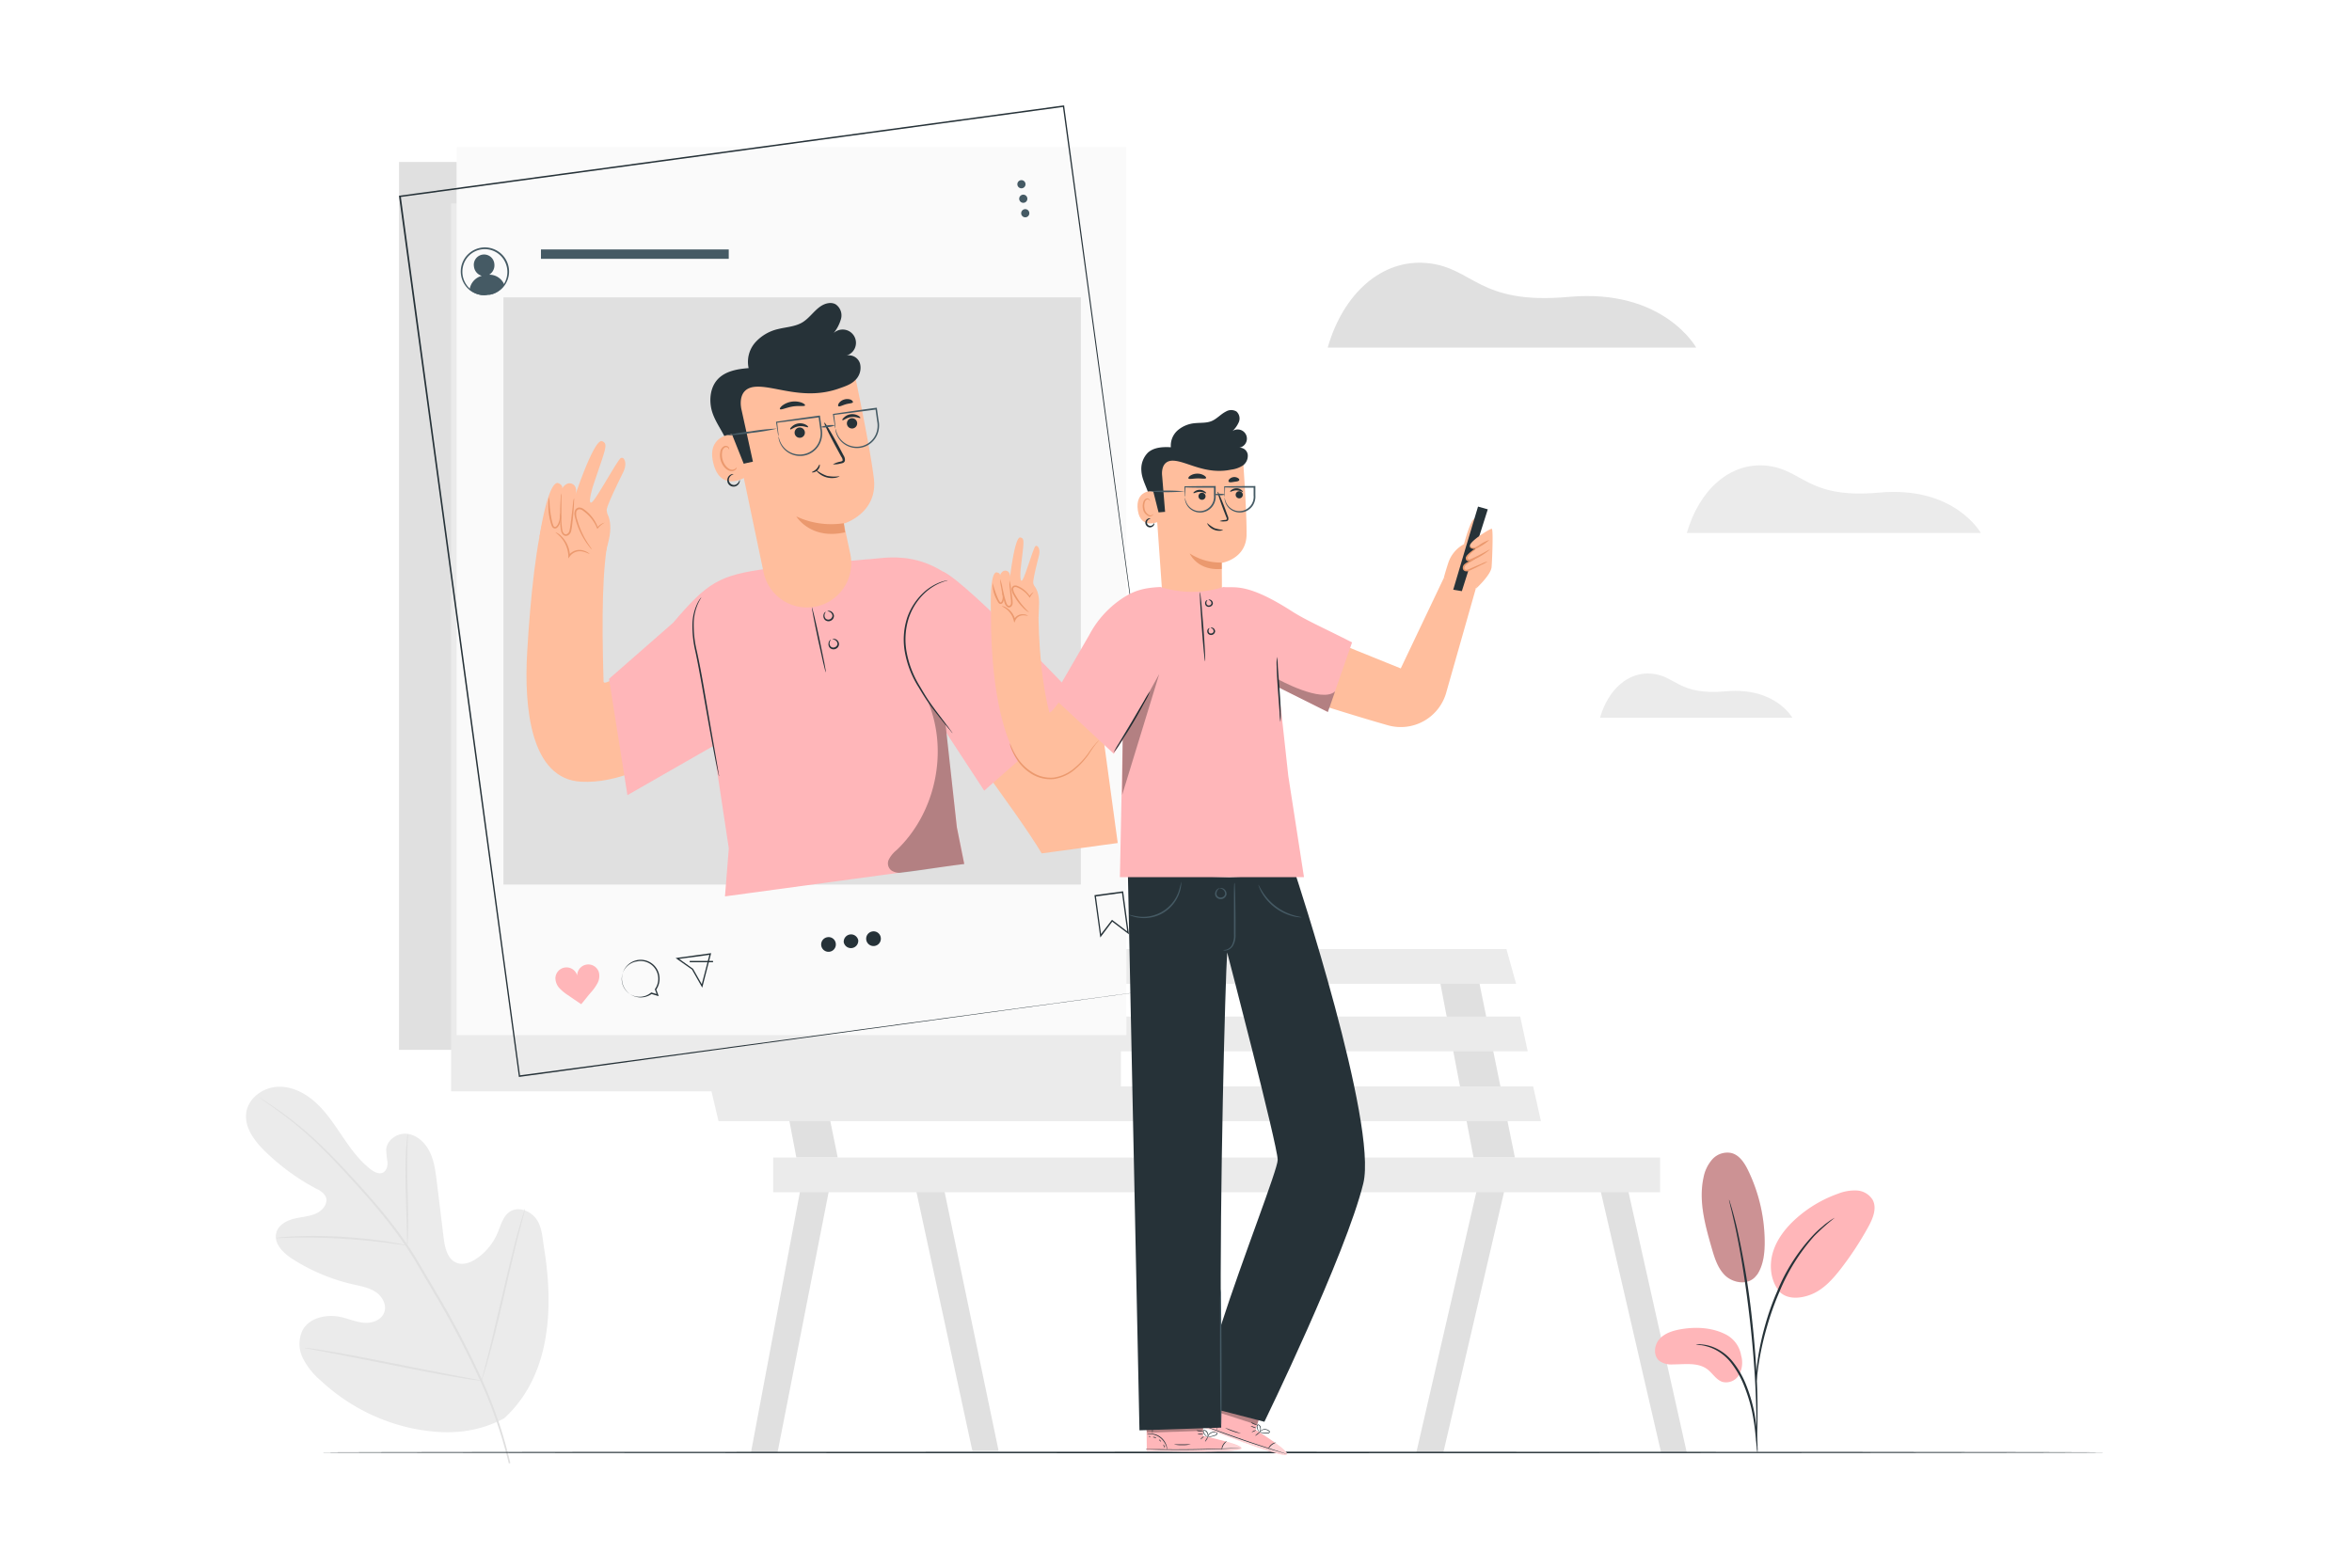 <svg class="animated" id="freepik_stories-selfie" xmlns="http://www.w3.org/2000/svg" viewBox="0 0 750 500" version="1.1" xmlns:xlink="http://www.w3.org/1999/xlink" xmlns:svgjs="http://svgjs.com/svgjs"><style>svg#freepik_stories-selfie:not(.animated) .animable {opacity: 0;}svg#freepik_stories-selfie.animated #freepik--background-complete--inject-6 {animation: 1s 1 forwards cubic-bezier(.36,-0.01,.5,1.38) zoomIn;animation-delay: 0s;}svg#freepik_stories-selfie.animated #freepik--Floor--inject-6 {animation: 1s 1 forwards cubic-bezier(.36,-0.01,.5,1.38) slideLeft;animation-delay: 0s;}svg#freepik_stories-selfie.animated #freepik--Selfie--inject-6 {animation: 1s 1 forwards cubic-bezier(.36,-0.01,.5,1.38) lightSpeedRight,1.5s Infinite  linear floating;animation-delay: 0s,1s;}svg#freepik_stories-selfie.animated #freepik--Character--inject-6 {animation: 1s 1 forwards cubic-bezier(.36,-0.01,.5,1.38) zoomIn;animation-delay: 0s;}svg#freepik_stories-selfie.animated #freepik--Plant--inject-6 {animation: 1s 1 forwards cubic-bezier(.36,-0.01,.5,1.38) slideDown;animation-delay: 0s;}            @keyframes zoomIn {                0% {                    opacity: 0;                    transform: scale(0.5);                }                100% {                    opacity: 1;                    transform: scale(1);                }            }                    @keyframes slideLeft {                0% {                    opacity: 0;                    transform: translateX(-30px);                }                100% {                    opacity: 1;                    transform: translateX(0);                }            }                    @keyframes lightSpeedRight {              from {                transform: translate3d(50%, 0, 0) skewX(-20deg);                opacity: 0;              }              60% {                transform: skewX(10deg);                opacity: 1;              }              80% {                transform: skewX(-2deg);              }              to {                opacity: 1;                transform: translate3d(0, 0, 0);              }            }                    @keyframes floating {                0% {                    opacity: 1;                    transform: translateY(0px);                }                50% {                    transform: translateY(-10px);                }                100% {                    opacity: 1;                    transform: translateY(0px);                }            }                    @keyframes slideDown {                0% {                    opacity: 0;                    transform: translateY(-30px);                }                100% {                    opacity: 1;                    transform: translateY(0);                }            }        </style><g id="freepik--background-complete--inject-6" class="animable" style="transform-origin: 355.042px 257.94px;"><polygon points="472.03 374.73 451.64 463.24 460.26 463.22 480.69 375.56 472.03 374.73" style="fill: rgb(224, 224, 224); transform-origin: 466.165px 418.985px;" id="el38t9rolb5w1" class="animable"></polygon><polygon points="509.22 374.73 529.68 463.24 537.87 463.24 518.07 374.73 509.22 374.73" style="fill: rgb(224, 224, 224); transform-origin: 523.545px 418.985px;" id="el8gfts90ag15" class="animable"></polygon><polygon points="458.27 308.25 469.88 369.19 483.07 369.19 470.67 308.25 458.27 308.25" style="fill: rgb(224, 224, 224); transform-origin: 470.67px 338.72px;" id="elj5frhxw1edo" class="animable"></polygon><polygon points="256.1 374.73 239.47 463.24 247.94 463.24 265.31 374.73 256.1 374.73" style="fill: rgb(224, 224, 224); transform-origin: 252.39px 418.985px;" id="el7sgwh0vsylp" class="animable"></polygon><polygon points="291.06 374.73 310.07 462.75 318.44 462.75 300.08 374.73 291.06 374.73" style="fill: rgb(224, 224, 224); transform-origin: 304.75px 418.74px;" id="el4qyy1bfrepo" class="animable"></polygon><polygon points="242.34 308.25 253.94 369.19 267.13 369.19 254.74 308.25 242.34 308.25" style="fill: rgb(224, 224, 224); transform-origin: 254.735px 338.72px;" id="elb5h9q31r0ci" class="animable"></polygon><polygon points="216.22 302.7 218.59 313.79 483.46 313.79 480.37 302.7 216.22 302.7" style="fill: rgb(235, 235, 235); transform-origin: 349.84px 308.245px;" id="elfq5bcsad0a" class="animable"></polygon><polygon points="221.28 324.22 224.08 335.3 487.15 335.3 484.76 324.22 221.28 324.22" style="fill: rgb(235, 235, 235); transform-origin: 354.215px 329.76px;" id="elgbls6nuv7cb" class="animable"></polygon><polygon points="226.51 346.5 229.12 357.58 491.37 357.58 488.89 346.5 226.51 346.5" style="fill: rgb(235, 235, 235); transform-origin: 358.94px 352.04px;" id="el7igbysai5ek" class="animable"></polygon><rect x="246.56" y="369.18" width="282.8" height="11.08" style="fill: rgb(235, 235, 235); transform-origin: 387.96px 374.72px;" id="eld9khp89jbh" class="animable"></rect><path d="M160.65,452.46c15-13.6,15.95-35.4,12.83-54.47-.52-3.19-.6-6.61-2.48-9.22s-5.68-4.07-8.37-2.35c-2.23,1.42-2.91,4.32-3.95,6.77a18.71,18.71,0,0,1-6.58,8.13c-1.9,1.32-4.33,2.29-6.49,1.44-3-1.16-3.77-4.93-4.16-8.12q-1.08-8.89-2.17-17.8c-.39-3.18-.8-6.43-2.18-9.32s-3.93-5.42-7.06-5.88-6.65,1.77-6.89,5a29.71,29.71,0,0,0,.42,4c.08,1.33-.35,2.87-1.55,3.4s-2.62-.2-3.69-1c-3.69-2.79-6.45-6.64-9.06-10.48s-5.18-7.8-8.61-10.92-7.91-5.37-12.49-5-9.09,3.76-9.66,8.38,2.62,8.85,5.94,12.11A71,71,0,0,0,101,379.21a6,6,0,0,1,2.82,2.34c1,2-.78,4.4-2.78,5.37-2.27,1.09-4.87,1.18-7.32,1.79s-5,2.05-5.62,4.51c-.89,3.42,2.27,6.48,5.23,8.37a61.43,61.43,0,0,0,19.34,8.07c2.45.56,5,1,7.11,2.39s3.61,4.12,2.75,6.51-3.68,3.48-6.19,3.34-4.88-1.19-7.32-1.77c-4.59-1.09-10.19-.06-12.51,4.08a10.13,10.13,0,0,0,.08,9,23.29,23.29,0,0,0,5.83,7.24,61.59,61.59,0,0,0,28.48,15c10.59,2.22,20.11,2,29.71-3" style="fill: rgb(235, 235, 235); transform-origin: 126.684px 401.698px;" id="elx4l753dt2e" class="animable"></path><path d="M162.73,466.63a141,141,0,0,0-8.57-25.55,285.23,285.23,0,0,0-15.26-29.23l-4.4-7.46c-1.44-2.44-2.88-4.87-4.43-7.15a144.87,144.87,0,0,0-9.66-12.61c-3.27-3.87-6.51-7.41-9.57-10.71s-6-6.3-8.75-8.93a114.11,114.11,0,0,0-14-11.44c-1.75-1.21-3.14-2.11-4.09-2.71l-1.09-.67a1.69,1.69,0,0,0-.38-.21,2.14,2.14,0,0,0,.35.26l1,.72c.93.63,2.3,1.56,4,2.8a122.13,122.13,0,0,1,13.84,11.55c2.74,2.65,5.63,5.67,8.67,9s6.27,6.86,9.51,10.72a145.23,145.23,0,0,1,9.6,12.59c1.54,2.27,3,4.68,4.41,7.13l4.39,7.45a296.35,296.35,0,0,1,15.28,29.15,144.19,144.19,0,0,1,8.66,25.42" style="fill: rgb(224, 224, 224); transform-origin: 122.63px 408.355px;" id="elpqc62202rk" class="animable"></path><path d="M129.9,397.24a7,7,0,0,0,.13-1.4c.06-.9.09-2.2.11-3.82.05-3.22,0-7.68-.17-12.59s-.15-9.36-.06-12.57c0-1.61.09-2.91.13-3.81a6.45,6.45,0,0,0,0-1.41,6.57,6.57,0,0,0-.23,1.39c-.11.89-.22,2.2-.32,3.81-.2,3.22-.23,7.68-.11,12.6s.25,9.23.35,12.58c0,1.52.05,2.79.07,3.82A6.85,6.85,0,0,0,129.9,397.24Z" style="fill: rgb(224, 224, 224); transform-origin: 129.734px 379.44px;" id="el9dln3tf2hu4" class="animable"></path><path d="M88,394.86a9.05,9.05,0,0,0,1.65,0c1.07,0,2.6-.11,4.5-.13,3.8-.08,9,0,14.84.34s11,.88,14.78,1.38c1.89.24,3.41.47,4.46.62a8.94,8.94,0,0,0,1.65.19,8.78,8.78,0,0,0-1.61-.42c-1-.22-2.56-.52-4.44-.81-3.77-.6-9-1.21-14.81-1.56a143.8,143.8,0,0,0-14.88-.16c-1.91.08-3.44.21-4.5.32A8.58,8.58,0,0,0,88,394.86Z" style="fill: rgb(224, 224, 224); transform-origin: 108.94px 395.725px;" id="el5u3h2s8hfbg" class="animable"></path><path d="M153.56,440.39a2.05,2.05,0,0,0,.22-.53c.13-.43.3-.94.51-1.57.43-1.37,1-3.36,1.69-5.83,1.38-4.94,3.05-11.82,4.8-19.44s3.36-14.51,4.63-19.47c.62-2.41,1.13-4.39,1.52-5.87.16-.64.29-1.17.4-1.6a2.37,2.37,0,0,0,.1-.57,2.57,2.57,0,0,0-.22.54c-.13.42-.3.94-.5,1.56-.44,1.37-1,3.36-1.7,5.83-1.37,4.94-3,11.82-4.8,19.44s-3.36,14.51-4.63,19.47l-1.51,5.87c-.17.64-.3,1.17-.41,1.6A2.45,2.45,0,0,0,153.56,440.39Z" style="fill: rgb(224, 224, 224); transform-origin: 160.495px 412.95px;" id="elearqgrrrey7" class="animable"></path><path d="M97,429.87a2.3,2.3,0,0,0,.57.15l1.65.33,6.06,1.14c5.12,1,12.17,2.37,20,3.93s14.87,2.92,20,3.77c2.57.43,4.66.76,6.1.95l1.66.22a2.19,2.19,0,0,0,.59,0,2.3,2.3,0,0,0-.57-.15l-1.64-.33-6.06-1.13c-5.12-1-12.18-2.37-20-3.94s-14.87-2.91-20-3.77c-2.57-.43-4.65-.75-6.1-.95l-1.66-.22A2.21,2.21,0,0,0,97,429.87Z" style="fill: rgb(224, 224, 224); transform-origin: 125.315px 435.115px;" id="elkjtylv22tko" class="animable"></path><g id="eli7w410hf1bg"><rect x="127.24" y="51.66" width="213.59" height="283.18" style="fill: rgb(224, 224, 224); transform-origin: 234.035px 193.25px; transform: rotate(-1.38deg);" class="animable" id="elwvanwcmy3nm"></rect></g><g id="elkikqp6l2cs8"><rect x="143.85" y="64.89" width="213.59" height="283.18" style="fill: rgb(235, 235, 235); transform-origin: 250.645px 206.48px; transform: rotate(-1.38deg);" class="animable" id="el2p614w6xxci"></rect></g><path d="M537.89,170h93.75s-8.29-15.08-32.42-12.89c-23.05,2.1-24.22-7.42-35.94-8.59S541.8,156.36,537.89,170Z" style="fill: rgb(235, 235, 235); transform-origin: 584.765px 159.209px;" id="elpl4zl0ler" class="animable"></path><path d="M510.21,228.92h61.33s-5.43-9.87-21.21-8.43c-15.08,1.37-15.84-4.85-23.51-5.62S512.77,220,510.21,228.92Z" style="fill: rgb(235, 235, 235); transform-origin: 540.875px 221.861px;" id="elgjb91rf4mer" class="animable"></path><path d="M423.38,110.85H540.87s-10.38-18.91-40.63-16.16c-28.88,2.63-30.35-9.3-45-10.77S428.28,93.71,423.38,110.85Z" style="fill: rgb(224, 224, 224); transform-origin: 482.125px 97.321px;" id="elrdfnu9duu5" class="animable"></path></g><g id="freepik--Floor--inject-6" class="animable" style="transform-origin: 386.78px 463.25px;"><path d="M671.56,463.24c0,.14-127.51.26-284.76.26s-284.8-.12-284.8-.26S229.49,463,386.8,463,671.56,463.09,671.56,463.24Z" style="fill: rgb(38, 50, 56); transform-origin: 386.78px 463.25px;" id="elcim8v7tnwu9" class="animable"></path></g><g id="freepik--Selfie--inject-6" class="animable" style="transform-origin: 252.268px 188.545px;"><g id="elf0y23ry5hus"><rect x="145.6" y="46.95" width="213.59" height="283.18" style="fill: rgb(250, 250, 250); transform-origin: 252.395px 188.54px; transform: rotate(-7.74deg);" class="animable" id="elozdgwdp23y"></rect></g><path d="M377.27,314.46c-.28-2-15.63-114.31-38.35-280.57l.26.2L127.57,62.86h0l.22-.3C141.94,167,155.08,263.9,165.84,343.18l-.24-.18,211.67-28.54-211.62,29-.21,0,0-.21C154.63,264,141.46,167.11,127.25,62.64l0-.25.25,0h0L339.12,33.63l.23,0,0,.23C361.83,200.12,377,312.41,377.27,314.46Z" style="fill: rgb(38, 50, 56); transform-origin: 252.26px 188.545px;" id="eldhfl97l4qdb" class="animable"></path><path d="M156,87.61a3.52,3.52,0,0,0,1.63-3.49,3.28,3.28,0,1,0-6.5.86,3.49,3.49,0,0,0,2.51,3,5.25,5.25,0,0,0-3.89,4.37,7.46,7.46,0,0,0,4.84,1.82l2-.26a7.48,7.48,0,0,0,4.24-3.07A5.15,5.15,0,0,0,156,87.61Z" style="fill: rgb(69, 90, 100); transform-origin: 155.29px 87.668px;" id="elw9b9vxv44l" class="animable"></path><path d="M155.59,94.06c0-.06.65-.13,1.73-.58a7.46,7.46,0,0,0,3.57-3.24,7.26,7.26,0,0,0,.06-6.9,7.16,7.16,0,0,0-2.94-3,7.14,7.14,0,0,0-8.4,1.14,7.13,7.13,0,0,0-2,3.64,7.28,7.28,0,0,0,1.9,6.64,7.45,7.45,0,0,0,4.3,2.16c1.16.15,1.82,0,1.82.1a1.69,1.69,0,0,1-.47.1,6,6,0,0,1-1.38,0,7.4,7.4,0,0,1-4.56-2.1,7.63,7.63,0,0,1-1.89-3,7.74,7.74,0,0,1-.24-4,7.6,7.6,0,0,1,2.17-3.93,7.68,7.68,0,0,1,9.06-1.23,7.68,7.68,0,0,1,4,7.17,7.55,7.55,0,0,1-4.86,6.63,6.61,6.61,0,0,1-1.33.34A1.46,1.46,0,0,1,155.59,94.06Z" style="fill: rgb(69, 90, 100); transform-origin: 154.632px 86.535px;" id="eltgxr33r75a" class="animable"></path><g id="elzhucez4zinh"><rect x="172.5" y="79.56" width="59.88" height="2.99" style="fill: rgb(69, 90, 100); transform-origin: 202.44px 81.055px; transform: rotate(-7.74deg);" class="animable" id="el2zyhcjs7h85"></rect></g><path d="M327,58.58a1.3,1.3,0,1,1-1.46-1.11A1.3,1.3,0,0,1,327,58.58Z" style="fill: rgb(69, 90, 100); transform-origin: 325.712px 58.758px;" id="el0hvdrcvoecri" class="animable"></path><path d="M327.59,63.21a1.3,1.3,0,1,1-1.46-1.11A1.3,1.3,0,0,1,327.59,63.21Z" style="fill: rgb(69, 90, 100); transform-origin: 326.302px 63.389px;" id="elupthmwzvjz" class="animable"></path><path d="M328.22,67.83a1.3,1.3,0,1,1-1.46-1.11A1.29,1.29,0,0,1,328.22,67.83Z" style="fill: rgb(69, 90, 100); transform-origin: 326.932px 68.008px;" id="elm5znaqkoman" class="animable"></path><path d="M210.06,317.72l-2.3-.69a6,6,0,1,1,2.51-5.64,6.07,6.07,0,0,1-1,4.22Zm-6.59-11.13a5.68,5.68,0,1,0,4.13,10l.08-.06,1.7.51-.57-1.53.07-.09a5.67,5.67,0,0,0-5.41-8.87Z" style="fill: rgb(38, 50, 56); transform-origin: 204.289px 312.118px;" id="elmqibm8mxufq" class="animable"></path><path d="M223.93,315l-3.27-5.77-5.22-3.67L226.77,304Zm-7.38-9.17L221,309l2.78,4.91,2.43-9.37Z" style="fill: rgb(38, 50, 56); transform-origin: 221.105px 309.5px;" id="elu2ndpzxd00b" class="animable"></path><g id="elnyiwy90w29a"><rect x="219.93" y="306.48" width="7.44" height="0.42" style="fill: rgb(38, 50, 56); transform-origin: 223.65px 306.69px; transform: rotate(-40.33deg);" class="animable" id="el2adu5xjakuq"></rect></g><path d="M266.5,300.85a2.34,2.34,0,1,1-2.61-1.94A2.29,2.29,0,0,1,266.5,300.85Z" style="fill: rgb(38, 50, 56); transform-origin: 264.191px 301.227px;" id="elptyap04ornf" class="animable"></path><path d="M273.68,299.9a2.34,2.34,0,0,1-4.63.61,2.34,2.34,0,0,1,4.63-.61Z" style="fill: rgb(38, 50, 56); transform-origin: 271.365px 300.205px;" id="eliqqe71tkq" class="animable"></path><path d="M280.85,299a2.34,2.34,0,1,1-2.61-1.93A2.3,2.3,0,0,1,280.85,299Z" style="fill: rgb(38, 50, 56); transform-origin: 278.543px 299.388px;" id="el859yhz9gqph" class="animable"></path><path d="M360,298l-5.33-4.05L350.86,299,349,285.51l9.14-1.24Zm-5.41-4.64.17.13,4.69,3.57-1.67-12.27-8.31,1.13,1.63,12Z" style="fill: rgb(38, 50, 56); transform-origin: 354.5px 291.635px;" id="eljomfgh3854k" class="animable"></path><path d="M190.94,310a3.54,3.54,0,0,0-6.89,1.12,3.54,3.54,0,0,0-6.94.76,4.78,4.78,0,0,0,1.3,3.3,13.86,13.86,0,0,0,2.82,2.29c1.4,1,2.7,1.86,4.11,2.81,1.1-1.29,2-2.5,3.12-3.79a14.25,14.25,0,0,0,2.11-3A4.83,4.83,0,0,0,190.94,310Z" style="fill: #FFB6B9; transform-origin: 184.11px 313.942px;" id="el2u3bym2gbua" class="animable"></path><g id="el0r6tnx6he16f"><rect x="160.54" y="94.83" width="184.11" height="187.29" style="fill: rgb(224, 224, 224); transform-origin: 252.595px 188.475px; transform: rotate(-7.481deg);" class="animable" id="elwkxo38fdxhg"></rect></g><path d="M194.29,170c-2.33,11-2.41,26.92-1.83,47.38.1,3.77,36.19-25.15,36.19-25.15l5.26,32.67s-25.46,25.65-48.61,24.42c-16.05-.85-18.25-23.44-17.19-41.37,1-17.3,2.95-35.86,5.92-45.12" style="fill: rgb(255, 190, 157); transform-origin: 200.897px 206.096px;" id="elfwuxn1ejc3l" class="animable"></path><path d="M192.57,178.22l-20.54-7s2.54-17.25,5.81-17.19c0,0,1.85.54,1.37,1.82,0,0,1.36-2.4,3.25-1.52s1.06,3.39,1.06,3.39,6-18,8.48-17c2.13.86,1,2.53-3,14.63,0,0-1.7,5.7-.34,4.88s7.08-11.47,9-13.85c1-1.29,2.69.92,1.06,4.25-1.37,2.78-5.12,10.37-5.26,12a4.74,4.74,0,0,0,.27,1.36c.43.9,1.45,3.37.47,7.92-.27,1.28-1.59,6.32-1.59,6.32" style="fill: rgb(255, 190, 157); transform-origin: 185.714px 159.455px;" id="ellkcut3u5b5" class="animable"></path><path d="M188.73,175.22a3.62,3.62,0,0,1-.73-.77,23,23,0,0,1-1.67-2.35,25.22,25.22,0,0,1-1.92-3.83,24.07,24.07,0,0,1-.82-2.4c-.12-.42-.24-.85-.33-1.31a3,3,0,0,1,0-1.47,1.62,1.62,0,0,1,1.31-1.22,2.46,2.46,0,0,1,1.59.53,12.35,12.35,0,0,1,4.52,5.9l-.27,0a4.84,4.84,0,0,1,1.65-1.34c.45-.21.72-.26.72-.23a6.52,6.52,0,0,0-2.12,1.76l-.17.22-.11-.26a12.88,12.88,0,0,0-2.4-3.76,12.6,12.6,0,0,0-2.1-1.83,1.94,1.94,0,0,0-1.25-.43,1.1,1.1,0,0,0-.87.85,5.06,5.06,0,0,0,.31,2.49q.34,1.25.78,2.37a28,28,0,0,0,1.79,3.81C187.84,174,188.8,175.16,188.73,175.22Z" style="fill: rgb(235, 153, 110); transform-origin: 187.974px 168.545px;" id="el6aritl3givf" class="animable"></path><path d="M183.05,158.9a3.79,3.79,0,0,1,0,1c0,.68-.06,1.65-.15,2.85s-.21,2.63-.4,4.22a21.46,21.46,0,0,1-.39,2.51,2.15,2.15,0,0,1-.86,1.19,1.35,1.35,0,0,1-1.56,0,2.26,2.26,0,0,1-.76-1.3,9.8,9.8,0,0,1-.2-1.35c-.08-.87-.11-1.71-.12-2.51,0-1.6,0-3,.06-4.24s.1-2.05.13-2.84a5.38,5.38,0,0,1,.1-1.05,3.56,3.56,0,0,1,.11,1.05c0,.67,0,1.65,0,2.85s0,2.63,0,4.22c0,.79.06,1.62.15,2.47a8.83,8.83,0,0,0,.19,1.27,1.78,1.78,0,0,0,.57,1,.81.81,0,0,0,1,0,1.61,1.61,0,0,0,.65-.91,20.18,20.18,0,0,0,.4-2.41c.21-1.58.38-3,.52-4.19s.22-2.05.3-2.83A4.89,4.89,0,0,1,183.05,158.9Z" style="fill: rgb(235, 153, 110); transform-origin: 180.847px 164.149px;" id="elq6q782kyhe" class="animable"></path><path d="M178.61,163.56a3.86,3.86,0,0,1,.16,2.34,7.56,7.56,0,0,1-.32,1.16,3,3,0,0,1-.78,1.21,1.08,1.08,0,0,1-.86.27,1.11,1.11,0,0,1-.75-.57,7.85,7.85,0,0,1-.53-1.57,19.53,19.53,0,0,1-.65-5.58,7.3,7.3,0,0,1,.32-2.31,33.28,33.28,0,0,0,.83,7.76,8.7,8.7,0,0,0,.47,1.44.52.52,0,0,0,.87.19,2.62,2.62,0,0,0,.68-1,7.48,7.48,0,0,0,.36-1.07A13.68,13.68,0,0,0,178.61,163.56Z" style="fill: rgb(235, 153, 110); transform-origin: 176.877px 163.529px;" id="elf3gksfk659s" class="animable"></path><path d="M188,176.66c-.05.09-.73-.38-2-.7a4.23,4.23,0,0,0-2.18,0,4,4,0,0,0-2.15,1.54l-.44.61,0-.75c0-.28,0-.58-.07-.88a9.47,9.47,0,0,0-2.31-5.09c-1-1.1-1.78-1.57-1.73-1.64a5,5,0,0,1,2,1.39,9.13,9.13,0,0,1,2.56,5.28c.05.32.05.64.07.94l-.48-.14a4.27,4.27,0,0,1,4.87-1.6,4.73,4.73,0,0,1,.84.34,2.78,2.78,0,0,1,.58.33C187.85,176.51,188,176.63,188,176.66Z" style="fill: rgb(235, 153, 110); transform-origin: 182.559px 173.93px;" id="elwu8td5ixzd" class="animable"></path><path d="M307.51,275.53l-2.36-11.74-5-44.41,13-25.29-1.84-2.15c-14.94-18.2-29-13.72-35.18-13.52l-31,2.9h0c-15.87,2.09-19.47,4.37-30.51,17.32l-20.42,17.88,5.87,37.08,27.39-15.68,4.94,32.66-1.22,15.31" style="fill: #FFB6B9; transform-origin: 253.675px 231.841px;" id="elbs126gbx1b" class="animable"></path><path d="M351.86,235.37s-18.1-21.52-43.24-46.53l-12.16,33.42s28.32,37.35,35.71,49.92l24.25-3.3Z" style="fill: rgb(255, 190, 157); transform-origin: 326.44px 230.51px;" id="el5qya80kod3p" class="animable"></path><path d="M223.63,190.54c.05,0-.46.68-1.06,2a16.63,16.63,0,0,0-1.36,6,35.27,35.27,0,0,0,1,9.13c.76,3.41,1.46,7.19,2.16,11.15,1.37,7.91,2.6,15.07,3.51,20.33l1.06,6.16c.11.69.21,1.24.28,1.68a2,2,0,0,1,.07.59,2.82,2.82,0,0,1-.17-.57c-.09-.38-.23-.94-.38-1.66-.32-1.44-.73-3.54-1.22-6.13-1-5.19-2.25-12.37-3.66-20.31-.71-4-1.39-7.73-2.12-11.14a34.72,34.72,0,0,1-.92-9.26,16.06,16.06,0,0,1,1.55-6.07,10.31,10.31,0,0,1,.87-1.47A3,3,0,0,1,223.63,190.54Z" style="fill: rgb(38, 50, 56); transform-origin: 225.045px 219.06px;" id="ele9hh777evwr" class="animable"></path><path d="M259.2,193.63h0a14.15,14.15,0,0,0,11.93-17L269.08,167s10.95-3.26,9.57-14.47S271.84,116,271.84,116h0a39.23,39.23,0,0,0-38.4,10.21L232,127.67l11.48,54.83A14.15,14.15,0,0,0,259.2,193.63Z" style="fill: rgb(255, 190, 157); transform-origin: 255.385px 154.16px;" id="el4vtnoyvx5ir" class="animable"></path><path d="M270.77,136.38a1.64,1.64,0,1,1,2.28-.43A1.64,1.64,0,0,1,270.77,136.38Z" style="fill: rgb(38, 50, 56); transform-origin: 271.695px 135.026px;" id="elbil9mwtqny" class="animable"></path><path d="M274.33,133.29c-.15.22-1.36-.48-2.9-.27s-2.55,1.15-2.75,1,0-.45.47-.89a3.81,3.81,0,0,1,4.51-.55C274.19,132.86,274.41,133.2,274.33,133.29Z" style="fill: rgb(38, 50, 56); transform-origin: 271.474px 133.059px;" id="el8l5skjcw6u2" class="animable"></path><path d="M255.68,136.49a1.64,1.64,0,1,1-2.16.84A1.63,1.63,0,0,1,255.68,136.49Z" style="fill: rgb(38, 50, 56); transform-origin: 255.021px 137.99px;" id="el81xbuy8fgnq" class="animable"></path><path d="M257.69,136.23c-.15.22-1.36-.48-2.9-.28s-2.56,1.15-2.75,1,0-.45.47-.89a3.83,3.83,0,0,1,4.51-.56C257.55,135.8,257.76,136.13,257.69,136.23Z" style="fill: rgb(38, 50, 56); transform-origin: 254.835px 135.988px;" id="elq4kllxmij1q" class="animable"></path><path d="M265.59,148.1a7.7,7.7,0,0,1,2.42-.87c.4-.09.7-.23.7-.45a2.18,2.18,0,0,0-.44-1.11l-1.64-3c-2.29-4.23-4-7.75-3.76-7.87s2.24,3.22,4.53,7.45l1.59,3a2.57,2.57,0,0,1,.44,1.64,1,1,0,0,1-.6.74,2.38,2.38,0,0,1-.68.18A7.56,7.56,0,0,1,265.59,148.1Z" style="fill: rgb(38, 50, 56); transform-origin: 266.142px 141.455px;" id="elsgugaz8aw5" class="animable"></path><path d="M269.07,166.87a26.2,26.2,0,0,1-15.14-2.16s4.54,7.58,15.56,5.06Z" style="fill: rgb(235, 153, 110); transform-origin: 261.71px 167.497px;" id="elwuwtta83q7d" class="animable"></path><path d="M269.64,113.48a4.24,4.24,0,1,0-3.82-7.24,12.45,12.45,0,0,0,2.38-4.61,4.28,4.28,0,0,0-1.73-4.57c-1.5-.84-3.42-.31-4.84.66-2.14,1.47-3.6,3.82-5.84,5.14s-5,1.44-7.58,2.07a13.94,13.94,0,0,0-7.41,4.33,9.38,9.38,0,0,0-2.08,8.15c-3.69.27-7.7,1-10.1,3.83-2,2.37-2.45,5.8-1.85,8.86s2.45,5.72,3.93,8.47h0a6.65,6.65,0,0,0,1.56,2.09l2.92,7.65,4.91-1.07-3.61-16.44s-1.88-6.85,4.22-7.43,15.58,4.54,26.89.52c1.83-.65,3.75-1.25,5.12-2.64a5.46,5.46,0,0,0,1.52-5.33A3.7,3.7,0,0,0,269.64,113.48Z" style="fill: rgb(38, 50, 56); transform-origin: 250.465px 122.476px;" id="el9ns9q5y73r7" class="animable"></path><path d="M233.4,138.49c-.26,0-8.42.51-5.8,9.76s11.1,3.54,11,3.27S233.4,138.49,233.4,138.49Z" style="fill: rgb(255, 190, 157); transform-origin: 232.841px 146px;" id="el7kgayz3e07u" class="animable"></path><path d="M234.89,149.08s-.13.16-.37.36a1.67,1.67,0,0,1-1.2.36c-1.08-.08-2.34-1.4-2.86-3.05a5.54,5.54,0,0,1-.2-2.43,1.91,1.91,0,0,1,.86-1.58.85.85,0,0,1,1.08.17c.19.22.19.42.24.42s.16-.21,0-.57a1,1,0,0,0-.53-.47,1.25,1.25,0,0,0-.95,0,2.35,2.35,0,0,0-1.28,1.91,5.75,5.75,0,0,0,.17,2.74c.59,1.85,2,3.32,3.49,3.33a1.8,1.8,0,0,0,1.4-.67C234.93,149.31,234.92,149.08,234.89,149.08Z" style="fill: rgb(235, 153, 110); transform-origin: 232.247px 146.233px;" id="elu8z1wwbsw18" class="animable"></path><path d="M256.71,129.3c-.17.41-1.94,0-4,.36s-3.69,1.18-4,.83c-.13-.16.12-.63.77-1.15a6.62,6.62,0,0,1,6.16-.92C256.41,128.73,256.79,129.11,256.71,129.3Z" style="fill: rgb(38, 50, 56); transform-origin: 252.699px 129.306px;" id="el7t0t585gjah" class="animable"></path><path d="M272,128.27c-.18.4-1.21.35-2.32.68s-2,.85-2.33.6c-.17-.13-.14-.5.18-1a3.21,3.21,0,0,1,1.74-1.15,3.26,3.26,0,0,1,2.09.1C271.82,127.77,272,128.08,272,128.27Z" style="fill: rgb(38, 50, 56); transform-origin: 269.624px 128.445px;" id="elsrbgdzg0m9" class="animable"></path><path d="M248.28,139.16A7.51,7.51,0,0,1,248,138c-.13-.86-.31-2-.53-3.36l0-.15.16,0c3.22-.48,8.05-1.18,13.6-1.94l.26,0,0,.26c.17,1.25.35,2.55.53,3.88a7.44,7.44,0,0,1-.47,4.53,7,7,0,0,1-9.8,3.34,6.88,6.88,0,0,1-3.15-3.58,5.94,5.94,0,0,1-.33-1.27,1.28,1.28,0,0,1,0-.45c.06,0,.11.62.55,1.64a6.87,6.87,0,0,0,3.14,3.34,6.74,6.74,0,0,0,6.55-.24,6.65,6.65,0,0,0,2.61-3,7.09,7.09,0,0,0,.42-4.25c-.18-1.33-.36-2.63-.53-3.88l.29.22c-5.55.74-10.39,1.36-13.63,1.75l.14-.18c.15,1.38.28,2.51.38,3.37A6.53,6.53,0,0,1,248.28,139.16Z" style="fill: rgb(69, 90, 100); transform-origin: 254.825px 138.99px;" id="el0je7jlai0x0u" class="animable"></path><path d="M266.38,136.7a7,7,0,0,1-.24-1.19c-.14-.86-.32-2-.53-3.36l0-.15.16,0c3.23-.49,8.05-1.19,13.61-1.95l.25,0,0,.26c.18,1.25.35,2.55.54,3.88a7.6,7.6,0,0,1-.47,4.53,7.06,7.06,0,0,1-9.8,3.34,6.84,6.84,0,0,1-3.15-3.58,4.94,4.94,0,0,1-.33-1.27,2.19,2.19,0,0,1,0-.45c.06,0,.12.62.56,1.64a6.79,6.79,0,0,0,3.13,3.34,6.67,6.67,0,0,0,9.16-3.22,7.05,7.05,0,0,0,.42-4.26c-.18-1.33-.36-2.63-.52-3.88l.28.22c-5.55.74-10.39,1.36-13.63,1.75l.14-.18c.16,1.38.29,2.51.38,3.37A6.53,6.53,0,0,1,266.38,136.7Z" style="fill: rgb(69, 90, 100); transform-origin: 272.966px 136.478px;" id="elx6b5l2ls7lq" class="animable"></path><path d="M266.18,135.65a5.33,5.33,0,0,1-2.23.56,5.25,5.25,0,0,1-2.29,0,10.21,10.21,0,0,1,4.52-.61Z" style="fill: rgb(69, 90, 100); transform-origin: 263.92px 135.947px;" id="elof7besagsjj" class="animable"></path><path d="M247.84,136.69a68.14,68.14,0,0,1-8.27,1.38,68.78,68.78,0,0,1-8.33.87,68.18,68.18,0,0,1,8.26-1.38A64.48,64.48,0,0,1,247.84,136.69Z" style="fill: rgb(69, 90, 100); transform-origin: 239.54px 137.815px;" id="elfc01pjxnswr" class="animable"></path><path d="M267.72,151.87c0,.06-.39.31-1.16.48a6.51,6.51,0,0,1-3-.11,6.4,6.4,0,0,1-2.66-1.47c-.57-.54-.8-1-.75-1a11.48,11.48,0,0,0,3.55,2A11.34,11.34,0,0,0,267.72,151.87Z" style="fill: rgb(38, 50, 56); transform-origin: 263.932px 151.122px;" id="elzgch4asbug" class="animable"></path><path d="M235.86,153.09s.21.55-.3,1.26a2,2,0,0,1-3.62-1.45,2,2,0,0,1,.71-1.29c.68-.55,1.27-.42,1.24-.37s-.49.11-1,.64a1.87,1.87,0,0,0-.49,1.07,1.63,1.63,0,0,0,.53,1.27,1.6,1.6,0,0,0,1.3.45,1.81,1.81,0,0,0,1-.55C235.77,153.59,235.77,153.08,235.86,153.09Z" style="fill: rgb(38, 50, 56); transform-origin: 233.909px 153.201px;" id="elmmn70zzx3oj" class="animable"></path><path d="M261.34,148.13c.15,0,.19,1-.64,1.83s-1.85.79-1.83.65.79-.32,1.46-1S261.2,148.11,261.34,148.13Z" style="fill: rgb(38, 50, 56); transform-origin: 260.147px 149.409px;" id="elt5zhibzp62" class="animable"></path><path d="M263.34,214.43c-.14,0-1.24-4.62-2.47-10.38s-2.1-10.46-2-10.49,1.25,4.62,2.47,10.38S263.48,214.4,263.34,214.43Z" style="fill: rgb(38, 50, 56); transform-origin: 261.108px 203.995px;" id="elz50ofj7qli" class="animable"></path><path d="M263.3,195.17c.07.06-.38.38-.39,1.12a1.48,1.48,0,0,0,.44,1.08,1.33,1.33,0,0,0,2.1-1,1.5,1.5,0,0,0-.53-1,2.27,2.27,0,0,0-1.1-.43c-.05,0,.54-.37,1.32.13a1.79,1.79,0,0,1,.79,1.32,1.7,1.7,0,0,1-1,1.58,1.67,1.67,0,0,1-1.86-.25,1.77,1.77,0,0,1-.49-1.46C262.67,195.35,263.31,195.11,263.3,195.17Z" style="fill: rgb(38, 50, 56); transform-origin: 264.248px 196.477px;" id="elqe7onwz8e0f" class="animable"></path><path d="M264.92,204.08c.06.06-.39.38-.4,1.12a1.42,1.42,0,0,0,.45,1.07,1.2,1.2,0,0,0,1.32.13,1.22,1.22,0,0,0,.77-1.08,1.45,1.45,0,0,0-.53-1,2.27,2.27,0,0,0-1.1-.43c-.05,0,.55-.37,1.32.13a1.77,1.77,0,0,1,.79,1.32,1.67,1.67,0,0,1-1,1.58,1.69,1.69,0,0,1-1.87-.25,1.76,1.76,0,0,1-.48-1.46C264.29,204.26,264.92,204,264.92,204.08Z" style="fill: rgb(38, 50, 56); transform-origin: 265.857px 205.427px;" id="elsjwm0ydar2" class="animable"></path><path d="M289.84,215.52l24,36.66,31.37-27.59s-36.5-38.77-44.5-42.29Z" style="fill: #FFB6B9; transform-origin: 317.525px 217.24px;" id="el08ikxpws2pr3" class="animable"></path><path d="M303.77,233.84a2.36,2.36,0,0,1-.42-.44l-1.1-1.33c-.95-1.17-2.32-2.86-4-5-.83-1.06-1.72-2.24-2.61-3.55s-1.78-2.76-2.69-4.29a31,31,0,0,1-4.31-10.75,22.6,22.6,0,0,1,.67-11.55A19.7,19.7,0,0,1,294.5,189a16.36,16.36,0,0,1,5.44-3.35,12.75,12.75,0,0,1,1.67-.47,2.71,2.71,0,0,1,.6-.1,2.53,2.53,0,0,1-.57.2,16.12,16.12,0,0,0-1.63.56,16.85,16.85,0,0,0-5.26,3.43,19.5,19.5,0,0,0-4.95,7.81,22.37,22.37,0,0,0-.62,11.29A31.32,31.32,0,0,0,293.39,219c.9,1.53,1.76,3,2.63,4.29s1.75,2.49,2.55,3.57l3.84,5.08,1,1.39A3.38,3.38,0,0,1,303.77,233.84Z" style="fill: rgb(38, 50, 56); transform-origin: 295.978px 209.46px;" id="elrlzcccjx8ci" class="animable"></path><g id="eloi31g9wjdw"><g style="opacity: 0.3; transform-origin: 295.303px 251.19px;" class="animable" id="elqy3qhg818db"><path d="M296,224c6.48,15.81,2.28,35.4-10.12,47.15a9.24,9.24,0,0,0-2.46,3,2.82,2.82,0,0,0,.82,3.47,4.83,4.83,0,0,0,2.66.76c6.9-.77,13.67-2,20.57-2.8l-2.36-11.74L301.52,231Z" id="elpfk09n4b5q" class="animable" style="transform-origin: 295.303px 251.19px;"></path></g></g></g><g id="freepik--Character--inject-6" class="animable" style="transform-origin: 395.948px 297.444px;"><path d="M383.67,458l-.22-9.57-17.92.3.17,14,1.11,0c4.95.19,25.19.64,28.48-.42C399,461.18,383.67,458,383.67,458Z" style="fill: #FFB6B9; transform-origin: 380.7px 455.709px;" id="elb4gx1mxekv5" class="animable"></path><g id="elmrkl9flq78"><g style="opacity: 0.4; transform-origin: 380.807px 461.445px;" class="animable" id="el8sngc6vypps"><path d="M391.14,459.82s5.37,1.45,4.72,2.34-21.12,1.22-30.16.57l0-.4,23.88-.18S390.1,459.88,391.14,459.82Z" style="fill: rgb(255, 255, 255); transform-origin: 380.807px 461.445px;" id="elppfuesorc7m" class="animable"></path></g></g><path d="M365.44,462.32a1.2,1.2,0,0,0,.31,0l.88,0,3.26.09c2.76,0,6.56.08,10.76,0s8-.21,10.76-.35l3.26-.18.88-.07.31,0h-.31l-.89,0-3.26.12c-2.75.1-6.55.22-10.75.28s-8,.06-10.76,0l-3.26,0h-1.19Z" style="fill: rgb(38, 50, 56); transform-origin: 380.65px 462.128px;" id="elqkcan8xjfan" class="animable"></path><path d="M389.6,462.43a6.76,6.76,0,0,1,.58-1.56,8.28,8.28,0,0,1,1.09-1.27,2.46,2.46,0,0,0-1.28,1.16A2.34,2.34,0,0,0,389.6,462.43Z" style="fill: rgb(38, 50, 56); transform-origin: 390.423px 461.015px;" id="elcssn0rm5hgt" class="animable"></path><path d="M384.26,459.83c.06,0,.3-.28.56-.69s.42-.78.37-.81-.3.28-.56.69S384.21,459.8,384.26,459.83Z" style="fill: rgb(38, 50, 56); transform-origin: 384.725px 459.079px;" id="elhiv9h9q86wj" class="animable"></path><path d="M382.8,459.09s.32-.15.63-.43.51-.55.47-.59-.32.14-.62.43S382.76,459,382.8,459.09Z" style="fill: rgb(38, 50, 56); transform-origin: 383.35px 458.577px;" id="ela06wktb4eeg" class="animable"></path><path d="M381.86,457.41a2,2,0,0,0,.93.1,2.11,2.11,0,0,0,.94-.11,2.2,2.2,0,0,0-.94-.1A2.09,2.09,0,0,0,381.86,457.41Z" style="fill: rgb(38, 50, 56); transform-origin: 382.795px 457.407px;" id="elsierpyv3qq" class="animable"></path><path d="M381.52,456.22a1.8,1.8,0,0,0,1.05.29,1.88,1.88,0,0,0,1.08-.16,6.23,6.23,0,0,0-1.07-.06A6,6,0,0,0,381.52,456.22Z" style="fill: rgb(38, 50, 56); transform-origin: 382.585px 456.374px;" id="elz257ejdmqrq" class="animable"></path><path d="M384.85,458.26a3.44,3.44,0,0,0,1.15,0,6.23,6.23,0,0,0,1.22-.29,3,3,0,0,0,.7-.3.58.58,0,0,0,.28-.36.48.48,0,0,0-.18-.46,2.13,2.13,0,0,0-2.61.66,2.17,2.17,0,0,0-.36.78c0,.2,0,.31,0,.31a3.17,3.17,0,0,1,.5-1,2.18,2.18,0,0,1,1-.66,1.77,1.77,0,0,1,1.37.08c.19.13.12.34-.08.47a4.63,4.63,0,0,1-.64.29,7.94,7.94,0,0,1-1.19.32C385.29,458.22,384.85,458.22,384.85,458.26Z" style="fill: rgb(38, 50, 56); transform-origin: 386.528px 457.625px;" id="ele2leded860q" class="animable"></path><path d="M385.15,458.31a1.18,1.18,0,0,0,.12-.8,1.91,1.91,0,0,0-.33-.84,1.17,1.17,0,0,0-1-.57.47.47,0,0,0-.35.54,1.31,1.31,0,0,0,.21.51,3.4,3.4,0,0,0,.55.69c.37.35.66.48.67.45s-.23-.2-.56-.56a4.44,4.44,0,0,1-.49-.68c-.16-.24-.28-.68,0-.74s.59.25.77.48a2,2,0,0,1,.34.75A4.93,4.93,0,0,1,385.15,458.31Z" style="fill: rgb(38, 50, 56); transform-origin: 384.438px 457.205px;" id="el3x5kmv6npyg" class="animable"></path><path d="M365.73,457.41s.51-.06,1.32,0a5.7,5.7,0,0,1,2.91,1.14,5.77,5.77,0,0,1,1.84,2.52c.29.77.32,1.28.37,1.28a1.42,1.42,0,0,0,0-.36,4.51,4.51,0,0,0-.21-1,5.47,5.47,0,0,0-4.89-3.77,5.45,5.45,0,0,0-1,0A1.08,1.08,0,0,0,365.73,457.41Z" style="fill: rgb(38, 50, 56); transform-origin: 368.956px 459.774px;" id="elfcqvzau2pxm" class="animable"></path><path d="M367.47,449.92a30,30,0,0,0-.1,3.68,32.41,32.41,0,0,0,.12,3.69,32.69,32.69,0,0,0,.1-3.69A32.31,32.31,0,0,0,367.47,449.92Z" style="fill: rgb(38, 50, 56); transform-origin: 367.478px 453.605px;" id="el0kp8qz0wh8yk" class="animable"></path><path d="M374.42,460.7a10.62,10.62,0,0,0,2.62.22,9.86,9.86,0,0,0,2.62-.26c0-.06-1.17,0-2.62,0S374.43,460.63,374.42,460.7Z" style="fill: rgb(38, 50, 56); transform-origin: 377.04px 460.781px;" id="ell7xb1u5qcp" class="animable"></path><path d="M370.91,460.75s.1.24.22.51.2.5.26.5.08-.28-.06-.59S371,460.7,370.91,460.75Z" style="fill: rgb(38, 50, 56); transform-origin: 371.173px 461.25px;" id="elq248b24dbqd" class="animable"></path><path d="M369.56,459.12s.08.23.26.41.38.3.42.26-.08-.23-.26-.41S369.6,459.08,369.56,459.12Z" style="fill: rgb(38, 50, 56); transform-origin: 369.904px 459.455px;" id="elmx4s8ausq5" class="animable"></path><path d="M367.65,458.4c0,.06.25.05.52.14s.46.23.5.19-.11-.29-.43-.4S367.63,458.34,367.65,458.4Z" style="fill: rgb(38, 50, 56); transform-origin: 368.163px 458.511px;" id="elo75pjgskkmi" class="animable"></path><path d="M366.3,458.06c0,.06.08.15.23.21s.29.05.31,0-.08-.14-.23-.2S366.32,458,366.3,458.06Z" style="fill: rgb(38, 50, 56); transform-origin: 366.571px 458.165px;" id="el0u64wqyj0x7" class="animable"></path><g id="elk4f75014zvt"><g style="opacity: 0.3; transform-origin: 374.615px 455.56px;" class="animable" id="el5x3k85ltwr4"><polygon points="365.74 456.93 383.65 456.35 383.58 454.19 365.58 455.8 365.74 456.93" id="elicok57b28n" class="animable" style="transform-origin: 374.615px 455.56px;"></polygon></g></g><path d="M400.33,456l3-9.07-17-5.81-4.59,13.23,1,.43c4.6,1.86,23.48,9.14,26.94,9.26C413.63,464.19,400.33,456,400.33,456Z" style="fill: #FFB6B9; transform-origin: 396.077px 452.581px;" id="el30ziq76atbm" class="animable"></path><g id="elz71eco7zrd"><g style="opacity: 0.4; transform-origin: 396.155px 459.05px;" class="animable" id="el3lrn3fy6sdw"><path d="M406.74,460.26s4.55,3.19,3.64,3.8-20.28-6-28.57-9.7L382,454l22.52,7.94S405.74,460,406.74,460.26Z" style="fill: rgb(255, 255, 255); transform-origin: 396.155px 459.05px;" id="elvizv2gxr3u" class="animable"></path></g></g><path d="M381.71,453.89l.28.13.82.34,3,1.19c2.57,1,6.14,2.3,10.11,3.67s7.6,2.52,10.24,3.33l3.12.92.86.24a1.59,1.59,0,0,0,.3.07l-.29-.11-.84-.28-3.11-1c-2.62-.84-6.23-2-10.21-3.39s-7.55-2.66-10.13-3.6l-3.06-1.13L382,454Z" style="fill: rgb(38, 50, 56); transform-origin: 396.075px 458.835px;" id="el6qrqb0mk9fm" class="animable"></path><path d="M404.4,462.19a7.25,7.25,0,0,1,1.08-1.27,7,7,0,0,1,1.45-.82,2.35,2.35,0,0,0-1.59.65A2.39,2.39,0,0,0,404.4,462.19Z" style="fill: rgb(38, 50, 56); transform-origin: 405.665px 461.145px;" id="elvr202mdy0hi" class="animable"></path><path d="M400.26,457.94s.38-.17.76-.47.66-.59.62-.64a2,2,0,0,0-.75.47C400.5,457.6,400.23,457.89,400.26,457.94Z" style="fill: rgb(38, 50, 56); transform-origin: 400.951px 457.385px;" id="elivj2y09804f" class="animable"></path><path d="M399.14,456.74c0,.05.35,0,.73-.19s.68-.34.65-.4-.35,0-.73.2S399.12,456.68,399.14,456.74Z" style="fill: rgb(38, 50, 56); transform-origin: 399.831px 456.443px;" id="elsrxez9htp9q" class="animable"></path><path d="M398.82,454.84c0,.06.36.24.85.42a2.08,2.08,0,0,0,.92.21c0-.06-.36-.24-.85-.42A2.11,2.11,0,0,0,398.82,454.84Z" style="fill: rgb(38, 50, 56); transform-origin: 399.705px 455.155px;" id="elm6ikdq0gd9e" class="animable"></path><path d="M398.91,453.61a1.83,1.83,0,0,0,.89.63,1.78,1.78,0,0,0,1.06.21,6.15,6.15,0,0,0-1-.41A5.52,5.52,0,0,0,398.91,453.61Z" style="fill: rgb(38, 50, 56); transform-origin: 399.885px 454.036px;" id="eln3vmklfpmz" class="animable"></path><path d="M401.35,456.65a3.06,3.06,0,0,0,1.09.37,6.26,6.26,0,0,0,1.25.14,3.26,3.26,0,0,0,.75,0,.65.65,0,0,0,.39-.25.44.44,0,0,0,0-.49,2.13,2.13,0,0,0-3.27.34.61.61,0,0,0-.13.29,2.94,2.94,0,0,1,.81-.76,2,2,0,0,1,1.14-.29,1.83,1.83,0,0,1,1.27.53c.13.19,0,.37-.24.42a2.72,2.72,0,0,1-.7,0,8.47,8.47,0,0,1-1.22-.09C401.77,456.76,401.36,456.62,401.35,456.65Z" style="fill: rgb(38, 50, 56); transform-origin: 403.127px 456.494px;" id="elku9jtili33" class="animable"></path><path d="M401.61,456.81a1.2,1.2,0,0,0,.39-.72,2,2,0,0,0,0-.9,1.15,1.15,0,0,0-.72-.86.45.45,0,0,0-.5.38,1.31,1.31,0,0,0,0,.56,3.64,3.64,0,0,0,.29.83,2,2,0,0,0,.47.66s-.15-.27-.33-.72a3.92,3.92,0,0,1-.23-.81c-.07-.28,0-.73.26-.69s.47.44.56.71a1.77,1.77,0,0,1,.06.81A3.63,3.63,0,0,1,401.61,456.81Z" style="fill: rgb(38, 50, 56); transform-origin: 401.401px 455.568px;" id="elqso270g8ute" class="animable"></path><path d="M383.65,449.37s.5.12,1.23.47a5.84,5.84,0,0,1,2.35,2.07,5.69,5.69,0,0,1,.88,3c0,.81-.13,1.31-.09,1.32a1.31,1.31,0,0,0,.12-.34,5.09,5.09,0,0,0,.12-1,5.46,5.46,0,0,0-.85-3.12A5.56,5.56,0,0,0,385,449.7a4.9,4.9,0,0,0-.94-.29A1,1,0,0,0,383.65,449.37Z" style="fill: rgb(38, 50, 56); transform-origin: 385.957px 452.797px;" id="el9krf8fwoedd" class="animable"></path><path d="M387.82,442.91a34.93,34.93,0,0,0-1.34,3.44,30.31,30.31,0,0,0-1.13,3.5,34.09,34.09,0,0,0,1.34-3.43A30.78,30.78,0,0,0,387.82,442.91Z" style="fill: rgb(38, 50, 56); transform-origin: 386.585px 446.38px;" id="elx7k5eg5q42j" class="animable"></path><path d="M390.71,455.41a10.6,10.6,0,0,0,2.39,1.1,11,11,0,0,0,2.55.65c0-.06-1.11-.38-2.47-.86S390.74,455.35,390.71,455.41Z" style="fill: rgb(38, 50, 56); transform-origin: 393.18px 456.282px;" id="el8s5n1w573z6" class="animable"></path><path d="M387.39,454.27c-.06,0,0,.26,0,.56s0,.53.07.55.18-.24.14-.58S387.44,454.24,387.39,454.27Z" style="fill: rgb(38, 50, 56); transform-origin: 387.486px 454.824px;" id="el0v6kqvkbw5rp" class="animable"></path><path d="M386.67,452.28c-.05,0,0,.24.11.48s.25.41.31.38,0-.24-.11-.48S386.73,452.25,386.67,452.28Z" style="fill: rgb(38, 50, 56); transform-origin: 386.882px 452.71px;" id="el63dhhbc64m4" class="animable"></path><path d="M385.12,451c0,.06.22.14.44.31s.35.37.41.35,0-.31-.28-.52S385.12,450.89,385.12,451Z" style="fill: rgb(38, 50, 56); transform-origin: 385.556px 451.301px;" id="elf7129clfoa" class="animable"></path><path d="M384,450.18s0,.16.15.27.26.15.29.1,0-.17-.15-.27S384,450.13,384,450.18Z" style="fill: rgb(38, 50, 56); transform-origin: 384.225px 450.366px;" id="el7syeroaamk3" class="animable"></path><g id="elvn099k8ilrh"><g style="opacity: 0.3; transform-origin: 392.68px 451.125px;" class="animable" id="el4tjb2rsamx"><polygon points="383.82 448.92 400.86 454.45 401.54 452.4 384.06 447.8 383.82 448.92" id="elp816kqrnfom" class="animable" style="transform-origin: 392.68px 451.125px;"></polygon></g></g><path d="M331.12,191c0,7.82.07,22.31,3.44,36.09.61,2.53,18.14-26.48,18.14-26.48l8.62,18.48s-4.88,18.92-22.73,27.18c-21.3,9.85-23.71-42.33-22.22-57.18" style="fill: rgb(255, 190, 157); transform-origin: 338.667px 218.294px;" id="el7qz5v7jkbsd" class="animable"></path><path d="M413.1,278.84l-21.09.92h0l-32.35-.92,3.69,177.35,26.07-.86s0-2,0-5.43l13.77,3.56s25.95-53.29,31.53-76C439.38,358.52,413.1,278.84,413.1,278.84Zm-23.78,144c-.43-40.93,1.39-110.55,2-119.06,0,0,16,61.29,16.11,66.12C407.51,372.8,396.3,401.09,389.32,422.8Z" style="fill: rgb(38, 50, 56); transform-origin: 397.467px 367.515px;" id="el1u8hxcmfg7p" class="animable"></path><path d="M389.2,411.18a11.8,11.8,0,0,1,.1,1.72c0,1.19.05,2.77.09,4.69.06,4,.1,9.43.12,15.47s0,11.51,0,15.47c0,1.92-.05,3.5-.07,4.69a13.09,13.09,0,0,1-.09,1.72,10.23,10.23,0,0,1-.1-1.72c0-1.19-.06-2.77-.1-4.69-.05-4-.1-9.43-.11-15.47s0-11.51,0-15.47c0-1.92,0-3.5.06-4.69A10.23,10.23,0,0,1,389.2,411.18Z" style="fill: rgb(69, 90, 100); transform-origin: 389.277px 433.06px;" id="elt2ixbshkrla" class="animable"></path><path d="M376.65,281.25a3.06,3.06,0,0,1,0,.91,10.36,10.36,0,0,1-.51,2.45,11.9,11.9,0,0,1-13,8.09,10.1,10.1,0,0,1-2.42-.61,3.24,3.24,0,0,1-.82-.4,27.71,27.71,0,0,0,3.28.66,12,12,0,0,0,12.61-7.86A25.83,25.83,0,0,0,376.65,281.25Z" style="fill: rgb(69, 90, 100); transform-origin: 368.292px 287.035px;" id="el4wsx0ijsi9m" class="animable"></path><path d="M393.66,281.51a3.62,3.62,0,0,1,.1.93c0,.6.07,1.47.1,2.54.05,2.14.1,5.1.12,8.36V298a6.67,6.67,0,0,1-.86,3.72,3.17,3.17,0,0,1-2.14,1.42A1.38,1.38,0,0,1,390,303a5.84,5.84,0,0,0,.9-.07,3.13,3.13,0,0,0,1.89-1.42,6.72,6.72,0,0,0,.69-3.53c0-1.43,0-3,0-4.61,0-3.26,0-6.22,0-8.36,0-1.07,0-1.94.06-2.54A3.13,3.13,0,0,1,393.66,281.51Z" style="fill: rgb(69, 90, 100); transform-origin: 391.997px 292.342px;" id="el0e78p2imq8pa" class="animable"></path><path d="M415.05,292.56a2.42,2.42,0,0,1-.72,0,11,11,0,0,1-1.93-.31,16.06,16.06,0,0,1-10.09-7.59,10.54,10.54,0,0,1-.82-1.77,2.11,2.11,0,0,1-.2-.69c.09,0,.46.91,1.33,2.28a17.58,17.58,0,0,0,9.87,7.43C414,292.37,415.06,292.47,415.05,292.56Z" style="fill: rgb(69, 90, 100); transform-origin: 408.17px 287.393px;" id="elvy5rerbydyf" class="animable"></path><polyline points="471.24 173.2 471.06 173.52 463.4 186.49 469.38 189.5 474.08 182.27" style="fill: rgb(255, 190, 157); transform-origin: 468.74px 181.35px;" id="el4zgzw3efng" class="animable"></polyline><path d="M415.81,223.12s14.71,4.78,26.75,8.2a15.07,15.07,0,0,0,18.71-10.78l9.3-32.71-10.18-3.48-13.72,28.84-24.17-9.77" style="fill: rgb(255, 190, 157); transform-origin: 443.19px 208.12px;" id="elag9vbgrv7ns" class="animable"></path><path d="M470.57,170.77l-6.52,15.47-3.66-1.89s.29-1.28,1.44-4.85a10.55,10.55,0,0,1,5-5.95s2.29-8.76,3.64-8.17S470.57,170.77,470.57,170.77Z" style="fill: rgb(255, 190, 157); transform-origin: 465.744px 175.796px;" id="el0n1yzh7hy3x9" class="animable"></path><path d="M471.31,161.57c-.26.69-7.91,26.52-7.91,26.52l2.75.45,8.27-26.09Z" style="fill: rgb(38, 50, 56); transform-origin: 468.91px 175.055px;" id="elq02193kqkyo" class="animable"></path><path d="M470.57,187.83s4.71-4.3,5.05-6.83c.13-.9.64-12.29.07-12.36s-7.92,4.51-6.88,5.69a2.06,2.06,0,0,0,2.53.28s-4.71,2.68-3.66,3.62,3.94-.74,3.94-.74-6,2.78-4.76,4.19,6.3-.82,6.3-.82Z" style="fill: rgb(255, 190, 157); transform-origin: 471.323px 178.235px;" id="elwyg2bv21ztp" class="animable"></path><path d="M474.91,172.21a13,13,0,0,1-2.94,2.1,7.5,7.5,0,0,1-1.28.68,2,2,0,0,1-1.25,0c-.69-.23-.91-.66-.86-.69s.36.24.95.33a1.77,1.77,0,0,0,1-.12,9.28,9.28,0,0,0,1.18-.67A12.56,12.56,0,0,1,474.91,172.21Z" style="fill: rgb(235, 153, 110); transform-origin: 471.742px 173.65px;" id="elcnjjadta8ih" class="animable"></path><path d="M475.09,175.29a21.55,21.55,0,0,1-5.59,3.4,2,2,0,0,1-1.44.27.92.92,0,0,1-.62-.55,1.05,1.05,0,0,1,.06-.77,3.22,3.22,0,0,1,.72-.93A8.59,8.59,0,0,1,469,176a4.4,4.4,0,0,1,1.66-1,17.18,17.18,0,0,1-1.42,1.27c-.21.2-.43.43-.65.68a3.36,3.36,0,0,0-.6.83c-.13.31,0,.55.26.64a1.59,1.59,0,0,0,1.08-.26C472.54,176.72,475,175.16,475.09,175.29Z" style="fill: rgb(235, 153, 110); transform-origin: 471.242px 176.998px;" id="eldag8y8r2dnt" class="animable"></path><path d="M474.36,179.09a8.9,8.9,0,0,1-1.83,1l-2,1-1.21.57a6.49,6.49,0,0,1-1.4.54,1.45,1.45,0,0,1-.87-.1,1.05,1.05,0,0,1-.57-.7,1.5,1.5,0,0,1,.49-1.44,5.32,5.32,0,0,1,1.05-.7l.93-.51a9,9,0,0,1,1.89-.9,7.86,7.86,0,0,1-1.7,1.22l-.9.56a5.18,5.18,0,0,0-.94.67,1,1,0,0,0-.33,1,.7.7,0,0,0,.86.42,6.62,6.62,0,0,0,1.28-.5l1.22-.53,2.09-.89A8.07,8.07,0,0,1,474.36,179.09Z" style="fill: rgb(235, 153, 110); transform-origin: 470.404px 180.038px;" id="elyrh13nhu91" class="animable"></path><path d="M370.79,191.72l18.8-1.5c.11-2.2,0-10.69,0-10.69s7.82-1.21,7.91-9-1.26-25.77-1.26-25.77h0a27.16,27.16,0,0,0-27.3,3.43l-1.16.89Z" style="fill: rgb(255, 190, 157); transform-origin: 382.642px 167.135px;" id="el28yvon12rjl" class="animable"></path><path d="M394.4,158.65a1.14,1.14,0,1,1,1.61-.08A1.14,1.14,0,0,1,394.4,158.65Z" style="fill: rgb(38, 50, 56); transform-origin: 395.165px 157.805px;" id="el3i2d1ralsq" class="animable"></path><path d="M396.3,156.86c-.12.14-.89-.45-2-.46s-1.86.55-2,.41.06-.3.4-.56a2.65,2.65,0,0,1,3.15,0C396.24,156.56,396.36,156.8,396.3,156.86Z" style="fill: rgb(38, 50, 56); transform-origin: 394.285px 156.306px;" id="elxv4ufag2wl" class="animable"></path><path d="M383.89,157.32a1.13,1.13,0,1,1-1.56.37A1.14,1.14,0,0,1,383.89,157.32Z" style="fill: rgb(38, 50, 56); transform-origin: 383.294px 158.282px;" id="el58m69kh7t7m" class="animable"></path><path d="M384.6,157.33c-.12.13-.89-.46-2-.46s-1.86.55-2,.41.06-.31.4-.57a2.67,2.67,0,0,1,1.58-.49,2.59,2.59,0,0,1,1.57.53C384.55,157,384.66,157.27,384.6,157.33Z" style="fill: rgb(38, 50, 56); transform-origin: 382.585px 156.784px;" id="el7qpi68d6m7v" class="animable"></path><path d="M388.92,166.21a5.33,5.33,0,0,1,1.74-.37c.28,0,.51-.09.53-.24a1.48,1.48,0,0,0-.21-.81c-.27-.71-.55-1.43-.85-2.19-1.17-3.12-2-5.69-1.84-5.75s1.24,2.42,2.42,5.53c.27.77.54,1.49.8,2.21a1.79,1.79,0,0,1,.16,1.17.75.75,0,0,1-.49.45,1.46,1.46,0,0,1-.48.06A5.42,5.42,0,0,1,388.92,166.21Z" style="fill: rgb(38, 50, 56); transform-origin: 389.988px 161.583px;" id="eldto255viy0a" class="animable"></path><path d="M389.56,179.42a18.18,18.18,0,0,1-10.19-2.9s2.41,5.63,10.21,4.93Z" style="fill: rgb(235, 153, 110); transform-origin: 384.475px 179.015px;" id="eluuclc9q9ijn" class="animable"></path><path d="M394.93,142.82A2.93,2.93,0,1,0,393,137.5a8.66,8.66,0,0,0,2.06-2.94,3,3,0,0,0-.76-3.3,3.26,3.26,0,0,0-3.38,0c-1.61.8-2.83,2.28-4.49,3s-3.58.52-5.4.71a9.7,9.7,0,0,0-5.49,2.28,6.48,6.48,0,0,0-2.18,5.4c-2.56-.16-5.38,0-7.29,1.69a7.36,7.36,0,0,0-2.1,5.91c.13,2.16,1.15,4.15,1.91,6.18h0a4.46,4.46,0,0,0,.88,1.58l1.29,5.52,3.47-.28-.95-11.61s-.65-4.88,3.6-4.71,10.26,4.57,18.4,2.86a8.92,8.92,0,0,0,3.76-1.33,3.79,3.79,0,0,0,1.54-3.52A2.57,2.57,0,0,0,394.93,142.82Z" style="fill: rgb(38, 50, 56); transform-origin: 380.916px 147.159px;" id="ellu7s27ccca" class="animable"></path><path d="M367.72,156.62c-.17-.06-5.83-.44-4.89,6.15s7.29,3.46,7.27,3.27S367.72,156.62,367.72,156.62Z" style="fill: rgb(255, 190, 157); transform-origin: 366.412px 161.772px;" id="elmlxeim8m7t" class="animable"></path><path d="M367.75,164s-.1.09-.28.21a1.18,1.18,0,0,1-.86.14,2.87,2.87,0,0,1-1.67-2.36,3.79,3.79,0,0,1,.08-1.69,1.39,1.39,0,0,1,.74-1,.59.59,0,0,1,.72.22c.12.17.1.31.13.32s.13-.13,0-.4a.78.78,0,0,0-.32-.37.87.87,0,0,0-.66-.08,1.65,1.65,0,0,0-1.06,1.19,4,4,0,0,0-.13,1.9,3,3,0,0,0,2.08,2.6,1.22,1.22,0,0,0,1-.32C367.77,164.18,367.78,164,367.75,164Z" style="fill: rgb(235, 153, 110); transform-origin: 366.071px 161.825px;" id="el76f2ce61eoa" class="animable"></path><path d="M431.18,204.91c-8.56-4.4-14.63-7-19.3-10-14.54-9.33-18.37-7.27-21.79-7.69a33.26,33.26,0,0,1-20,0h0c-5.31.23-8.23,1.15-11.48,3.15a31.76,31.76,0,0,0-11.3,12.21l-11.49,19.84,19.35,18L358,236s-.17,7.91-.14,6.57l-.75,37.18h58.7l-5-32.27-3.09-28.23,15.68,7.83,7.74-22.18" style="fill: #FFB6B9; transform-origin: 383.5px 233.485px;" id="elbn41dn4wums" class="animable"></path><path d="M331.15,196.78,316,195s-.54-12,1.69-12.46c0,0,1.32.1,1.18,1,0,0,.58-1.82,2-1.5s1.2,2.14,1.2,2.14,1.49-13.07,3.28-12.76c1.57.28,1.06,1.57.09,10.35,0,0-.32,4.11.48,3.35s3.13-8.79,4.06-10.67c.5-1,1.95.22,1.33,2.72-.52,2.08-2,7.76-1.82,8.88a3.28,3.28,0,0,0,.38.89c.42.54,1.47,2.07,1.47,5.29,0,.91-.16,4.51-.16,4.51" style="fill: rgb(255, 190, 157); transform-origin: 323.702px 184.097px;" id="el445luzj26mm" class="animable"></path><path d="M328.11,195.3a7.76,7.76,0,0,1-2.12-1.72,16.5,16.5,0,0,1-1.87-2.31,16.8,16.8,0,0,1-.92-1.51,3.86,3.86,0,0,1-.63-1.89,1.22,1.22,0,0,1,.76-1.08,1.82,1.82,0,0,1,1.22.13,8.55,8.55,0,0,1,1.76,1,8.3,8.3,0,0,1,2.17,2.37l-.28,0a3.25,3.25,0,0,1,.95-1.15c.28-.2.46-.27.47-.24a5.31,5.31,0,0,0-1.13,1.52l-.12.25-.16-.23a8.8,8.8,0,0,0-3.85-3.09,1.34,1.34,0,0,0-.86-.11.69.69,0,0,0-.41.64,3.63,3.63,0,0,0,.56,1.6c.28.53.57,1,.87,1.48a21,21,0,0,0,1.74,2.33C327.36,194.58,328.16,195.24,328.11,195.3Z" style="fill: rgb(235, 153, 110); transform-origin: 326.095px 191.019px;" id="elvnb0aidk21b" class="animable"></path><path d="M321.9,185.08a13.78,13.78,0,0,1,.48,2.66c.12.88.25,1.86.39,2.91a9.63,9.63,0,0,1,.13,1.76,1.49,1.49,0,0,1-.42,1,1,1,0,0,1-1.16.24,2.62,2.62,0,0,1-1.07-1.71c-.18-.58-.32-1.14-.44-1.68-.25-1.09-.42-2.07-.56-2.89a16.56,16.56,0,0,1-.35-2.68,12.36,12.36,0,0,1,.72,2.61c.18.81.39,1.78.65,2.84.14.53.29,1.09.47,1.65s.39,1.18.8,1.38.84-.27.86-.79a11.71,11.71,0,0,0-.11-1.67q-.15-1.58-.27-2.91A14.1,14.1,0,0,1,321.9,185.08Z" style="fill: rgb(235, 153, 110); transform-origin: 320.901px 189.215px;" id="elqoro17vpcnb" class="animable"></path><path d="M319.57,188.88a2.39,2.39,0,0,1,.5,1.56,5,5,0,0,1,0,.84,2.08,2.08,0,0,1-.36,1,.81.81,0,0,1-.6.34.82.82,0,0,1-.65-.3,5.88,5.88,0,0,1-.6-1,10,10,0,0,1-1.3-5.34,30.86,30.86,0,0,0,1.76,5.1,5.51,5.51,0,0,0,.52.89c.18.21.32.2.5,0a3,3,0,0,0,.4-1.51C319.73,189.49,319.48,188.91,319.57,188.88Z" style="fill: rgb(235, 153, 110); transform-origin: 318.32px 189.3px;" id="elcximv6avaha" class="animable"></path><path d="M327.82,196.39c0,.08-.56-.11-1.44-.13a2.84,2.84,0,0,0-1.44.33,2.66,2.66,0,0,0-1.19,1.32l-.3.69-.2-.73c-.05-.18-.1-.38-.17-.58a6.7,6.7,0,0,0-2.26-3.09c-.8-.61-1.41-.83-1.38-.91a3,3,0,0,1,1.59.61,6.19,6.19,0,0,1,2.54,3.22c.08.22.13.43.19.64l-.5,0a3.06,3.06,0,0,1,1.47-1.55,2.89,2.89,0,0,1,1.67-.27A2.55,2.55,0,0,1,327.82,196.39Z" style="fill: rgb(235, 153, 110); transform-origin: 323.629px 195.945px;" id="els1wi12c02xi" class="animable"></path><path d="M384.58,152.48c-.23.38-1.41.07-2.81.11s-2.56.33-2.8,0c-.11-.18.08-.54.57-.88a4.11,4.11,0,0,1,2.21-.64,4,4,0,0,1,2.23.59C384.48,152,384.68,152.3,384.58,152.48Z" style="fill: rgb(38, 50, 56); transform-origin: 381.772px 151.907px;" id="el550i6mhrjd" class="animable"></path><path d="M395.14,153.19c-.24.37-.92.38-1.62.49s-1.37.25-1.69,0c-.15-.15-.13-.46.12-.78a2.2,2.2,0,0,1,2.86-.39C395.14,152.72,395.24,153,395.14,153.19Z" style="fill: rgb(38, 50, 56); transform-origin: 393.456px 152.985px;" id="ell6i2v29heq" class="animable"></path><path d="M377.87,158.46a3,3,0,0,1-.08-.84c0-.65-.05-1.42-.08-2.35v-.16h.16c2.26-.05,5.64-.09,9.52-.1h.26v3a5.25,5.25,0,0,1-.76,3.11,4.94,4.94,0,0,1-7.13,1.38,4.79,4.79,0,0,1-1.83-2.79,3.8,3.8,0,0,1-.09-.91c0-.21,0-.31,0-.31s0,.43.26,1.17a4.68,4.68,0,0,0,1.84,2.54,4.57,4.57,0,0,0,7.16-4.19v-2.71l.26.25c-3.88,0-7.26,0-9.52-.1l.16-.15c0,.93,0,1.7-.07,2.35A3.21,3.21,0,0,1,377.87,158.46Z" style="fill: rgb(69, 90, 100); transform-origin: 382.686px 159.236px;" id="elrayyq35x98d" class="animable"></path><path d="M390.53,158.46a3.21,3.21,0,0,1-.09-.84c0-.65,0-1.42-.07-2.35v-.16h.17c2.25-.05,5.63-.09,9.51-.1h.26v3a5.32,5.32,0,0,1-.75,3.11,5,5,0,0,1-2.28,1.95,5,5,0,0,1-4.86-.57,4.71,4.71,0,0,1-1.82-2.79,3.43,3.43,0,0,1-.1-.91c0-.21,0-.31,0-.31s0,.43.25,1.17a4.79,4.79,0,0,0,1.84,2.54,4.57,4.57,0,0,0,7.16-4.19c0-.93,0-1.84,0-2.71l.25.25c-3.88,0-7.26,0-9.51-.1l.15-.15c0,.93-.05,1.7-.07,2.35A3.59,3.59,0,0,1,390.53,158.46Z" style="fill: rgb(69, 90, 100); transform-origin: 395.346px 159.232px;" id="elzpe3842fmn" class="animable"></path><path d="M390.48,157.72c0,.14-.7.26-1.58.26s-1.57-.12-1.57-.26.7-.26,1.57-.26S390.48,157.57,390.48,157.72Z" style="fill: rgb(69, 90, 100); transform-origin: 388.905px 157.72px;" id="elfcory0hv8kb" class="animable"></path><path d="M377.8,156.72a64.93,64.93,0,0,1-11.61,0,64.93,64.93,0,0,1,11.61,0Z" style="fill: rgb(69, 90, 100); transform-origin: 371.995px 156.72px;" id="el43y05ypxber" class="animable"></path><path d="M390,169c0,.06-.29.21-.84.27a4.41,4.41,0,0,1-2.11-.34,4.25,4.25,0,0,1-1.7-1.29c-.33-.44-.43-.77-.38-.8a11.62,11.62,0,0,0,2.29,1.61A11.83,11.83,0,0,0,390,169Z" style="fill: rgb(38, 50, 56); transform-origin: 387.479px 168.063px;" id="el28u8grq43jq" class="animable"></path><path d="M368.05,166.86c.06,0,.14.42-.28.88a1.49,1.49,0,0,1-1,.46,1.42,1.42,0,0,1-1.2-.56,1.45,1.45,0,0,1-.3-1.29,1.5,1.5,0,0,1,.65-.85c.55-.31.95-.15.92-.09s-.34.08-.7.39a1.07,1.07,0,1,0,1.35,1.67C367.9,167.18,368,166.85,368.05,166.86Z" style="fill: rgb(38, 50, 56); transform-origin: 366.662px 166.758px;" id="elrokfa0bzes" class="animable"></path><path d="M389,283.29c0,.08-.6.17-.94,1a1.57,1.57,0,0,0,0,1.34,1.35,1.35,0,0,0,1.42.6,1.33,1.33,0,0,0,1.15-1,1.56,1.56,0,0,0-.41-1.28c-.57-.64-1.21-.53-1.2-.62s.13-.1.41-.1a1.63,1.63,0,0,1,1.05.46,1.91,1.91,0,0,1,.63,1.61,1.9,1.9,0,0,1-3.47.57,1.91,1.91,0,0,1,.08-1.73,1.7,1.7,0,0,1,.85-.77C388.81,283.23,389,283.26,389,283.29Z" style="fill: rgb(69, 90, 100); transform-origin: 389.295px 285.002px;" id="el46tmmopnp11" class="animable"></path><path d="M366.68,220.51a17.94,17.94,0,0,1-1.44,3c-1,1.82-2.33,4.3-3.93,7s-3.12,5.09-4.26,6.8a19.68,19.68,0,0,1-1.94,2.71,23.31,23.31,0,0,1,1.63-2.9l4.12-6.87,4.06-6.91A25,25,0,0,1,366.68,220.51Z" style="fill: rgb(38, 50, 56); transform-origin: 360.895px 230.265px;" id="eln0qf2v6x8g" class="animable"></path><path d="M408.28,230.26a21.62,21.62,0,0,1-.25-3c-.15-2-.34-4.56-.54-7.34s-.37-5.48-.39-7.37a14.19,14.19,0,0,1,.12-3.06,23.75,23.75,0,0,1,.25,3.05c.15,2,.33,4.55.54,7.34s.37,5.47.39,7.36A15,15,0,0,1,408.28,230.26Z" style="fill: rgb(38, 50, 56); transform-origin: 407.747px 219.875px;" id="elu6c4esy4rf9" class="animable"></path><g id="ela2gq9ixi48a"><polygon points="369.66 214.96 357.83 253.54 358 236.01 369.66 214.96" style="opacity: 0.3; transform-origin: 363.745px 234.25px;" class="animable" id="elyr3vqmsf9uq"></polygon></g><g id="ellpi65mv7zf8"><path d="M407.51,216.63s14,7.77,18.22,3.88l-2.29,6.58-15.68-7.83Z" style="opacity: 0.3; transform-origin: 416.62px 221.86px;" class="animable" id="elze1e4v2vwpf"></path></g><path d="M384.28,210.92c-.14,0-.63-4.93-1.08-11s-.71-11.06-.56-11.07.62,4.93,1.08,11S384.42,210.91,384.28,210.92Z" style="fill: rgb(38, 50, 56); transform-origin: 383.459px 199.885px;" id="elr29qjih2k7k" class="animable"></path><path d="M385,191.43c.05.07-.26.26-.31.74a.92.92,0,0,0,.2.72.78.78,0,0,0,.82.18.77.77,0,0,0,.58-.6.92.92,0,0,0-.24-.71c-.31-.38-.67-.36-.67-.44s.42-.25.93.17a1.26,1.26,0,0,1,.45,1,1.21,1.21,0,0,1-.9,1,1.23,1.23,0,0,1-1.34-.37,1.24,1.24,0,0,1-.19-1.1C384.55,191.46,385,191.36,385,191.43Z" style="fill: rgb(38, 50, 56); transform-origin: 385.518px 192.387px;" id="elw8k668j3czf" class="animable"></path><path d="M385.71,200.36c0,.07-.27.26-.32.74a1,1,0,0,0,.2.72.78.78,0,0,0,.82.18.77.77,0,0,0,.58-.6,1,1,0,0,0-.23-.72c-.31-.37-.67-.35-.68-.43s.42-.25.94.17a1.3,1.3,0,0,1,.45,1,1.3,1.3,0,0,1-2.25.68A1.29,1.29,0,0,1,385,201C385.22,200.38,385.71,200.29,385.71,200.36Z" style="fill: rgb(38, 50, 56); transform-origin: 386.215px 201.338px;" id="elhq0hh1z45zc" class="animable"></path><path d="M350.48,236.06a11.33,11.33,0,0,1-1,1.19,41.49,41.49,0,0,0-2.37,3.42,24.72,24.72,0,0,1-4.2,4.59,13.24,13.24,0,0,1-6.89,3.21,11.41,11.41,0,0,1-7.37-1.83,14.91,14.91,0,0,1-4.39-4.41,19,19,0,0,1-1.9-3.73A6.45,6.45,0,0,1,322,237s.23.49.63,1.39a23.12,23.12,0,0,0,2,3.6,14.88,14.88,0,0,0,4.35,4.21A11.06,11.06,0,0,0,336,248a13.09,13.09,0,0,0,6.65-3.06,26.19,26.19,0,0,0,4.2-4.44,31.52,31.52,0,0,1,2.52-3.33c.33-.36.6-.63.79-.81S350.47,236.05,350.48,236.06Z" style="fill: rgb(235, 153, 110); transform-origin: 336.24px 242.291px;" id="elco2reswplbg" class="animable"></path></g><g id="freepik--Plant--inject-6" class="animable" style="transform-origin: 562.751px 415.476px;"><path d="M560.24,406.58c-2.64,3.77-7.76,2.52-10.13.22s-3.38-5.62-4.29-8.79c-2.09-7.25-4.19-14.86-2.64-22.25a12.31,12.31,0,0,1,2.84-6,6.45,6.45,0,0,1,6.12-2c2.58.68,4.18,3.21,5.34,5.62a52.88,52.88,0,0,1,5.24,22.75c0,3.66-.42,7.51-2.48,10.53" style="fill: #FFB6B9; transform-origin: 552.682px 388.302px;" id="elsz67tg7hj7g" class="animable"></path><g id="elrgn5zvhbflb"><g style="opacity: 0.2; transform-origin: 552.682px 388.302px;" class="animable" id="elz2jmouse43"><path d="M560.24,406.58c-2.64,3.77-7.76,2.52-10.13.22s-3.38-5.62-4.29-8.79c-2.09-7.25-4.19-14.86-2.64-22.25a12.31,12.31,0,0,1,2.84-6,6.45,6.45,0,0,1,6.12-2c2.58.68,4.18,3.21,5.34,5.62a52.88,52.88,0,0,1,5.24,22.75c0,3.66-.42,7.51-2.48,10.53" id="elst6wn6px3pc" class="animable" style="transform-origin: 552.682px 388.302px;"></path></g></g><path d="M550.37,425.64c-4.31-2.23-9.38-2.52-14.17-1.73-2.56.43-5.24,1.2-7,3.13s-2.08,5.32-.07,7a6.66,6.66,0,0,0,4.41,1.12c3.74,0,7.89-.7,10.89,1.55,1.7,1.29,2.84,3.42,4.88,4.05a4.81,4.81,0,0,0,5.3-2.36,8.19,8.19,0,0,0,.6-6.08A9.24,9.24,0,0,0,550.37,425.64Z" style="fill: #FFB6B9; transform-origin: 541.643px 432.198px;" id="eloeb167u1mb9" class="animable"></path><path d="M567.47,412c-2.86-3.39-3.4-8.34-2.13-12.59s4.15-7.87,7.46-10.83a40.21,40.21,0,0,1,13.36-7.88,14.3,14.3,0,0,1,6-1,6.3,6.3,0,0,1,5,3c1.41,2.68.06,5.93-1.4,8.59A101.87,101.87,0,0,1,587,404.66c-2.63,3.39-5.64,6.74-9.65,8.27s-8.17,1.35-10.29-1.43" style="fill: #FFB6B9; transform-origin: 581.224px 396.786px;" id="el1iwqy344up2" class="animable"></path><path d="M560.41,463.33a7.63,7.63,0,0,1-.23-1.71c-.13-1.24-.28-2.8-.46-4.66a66.76,66.76,0,0,0-1.05-6.84,51.65,51.65,0,0,0-2.49-8.08,30,30,0,0,0-4.12-7.31,15.36,15.36,0,0,0-5.21-4.33,14.85,14.85,0,0,0-4.39-1.37,7.9,7.9,0,0,1-1.71-.25,8.37,8.37,0,0,1,1.74,0,13,13,0,0,1,4.57,1.19,15.3,15.3,0,0,1,5.5,4.37,28.79,28.79,0,0,1,4.28,7.46,49.35,49.35,0,0,1,2.47,8.2,58.44,58.44,0,0,1,.91,6.93c.15,2,.2,3.59.23,4.7A7.93,7.93,0,0,1,560.41,463.33Z" style="fill: rgb(38, 50, 56); transform-origin: 550.614px 446.032px;" id="elsi6whyh2qa" class="animable"></path><path d="M560.09,459.74a3.43,3.43,0,0,1,0-.79v-2.27c0-2,0-4.82-.1-8.33-.17-7-.78-16.75-2-27.42s-2.74-20.29-4.16-27.18c-.34-1.73-.68-3.28-1-4.64s-.56-2.54-.81-3.49-.39-1.63-.53-2.21a3.16,3.16,0,0,1-.14-.78,3.21,3.21,0,0,1,.27.74c.18.57.4,1.29.66,2.18s.59,2.11.94,3.47.73,2.9,1.09,4.63a255.08,255.08,0,0,1,4.38,27.2c1.18,10.7,1.7,20.43,1.75,27.49,0,3.52,0,6.38-.12,8.35-.06.92-.11,1.67-.14,2.27A2.89,2.89,0,0,1,560.09,459.74Z" style="fill: rgb(38, 50, 56); transform-origin: 555.895px 421.185px;" id="el7n3fi91fgvn" class="animable"></path><path d="M560,441a16.53,16.53,0,0,1,0-2.37c.09-1.52.3-3.72.73-6.42a85.15,85.15,0,0,1,2.08-9.35,82.22,82.22,0,0,1,3.92-11.07,59,59,0,0,1,11.48-17.89,29.81,29.81,0,0,1,2.7-2.51c.42-.35.78-.7,1.16-1l1-.73a14.71,14.71,0,0,1,2-1.27,68.51,68.51,0,0,0-6.54,5.83A62.33,62.33,0,0,0,567.43,412a89.8,89.8,0,0,0-3.93,11,93,93,0,0,0-2.22,9.26c-.49,2.67-.77,4.85-.94,6.36A15.71,15.71,0,0,1,560,441Z" style="fill: rgb(38, 50, 56); transform-origin: 572.514px 414.695px;" id="elf96xa6sgol7" class="animable"></path></g><defs>     <filter id="active" height="200%">         <feMorphology in="SourceAlpha" result="DILATED" operator="dilate" radius="2"></feMorphology>                <feFlood flood-color="#32DFEC" flood-opacity="1" result="PINK"></feFlood>        <feComposite in="PINK" in2="DILATED" operator="in" result="OUTLINE"></feComposite>        <feMerge>            <feMergeNode in="OUTLINE"></feMergeNode>            <feMergeNode in="SourceGraphic"></feMergeNode>        </feMerge>    </filter>    <filter id="hover" height="200%">        <feMorphology in="SourceAlpha" result="DILATED" operator="dilate" radius="2"></feMorphology>                <feFlood flood-color="#ff0000" flood-opacity="0.5" result="PINK"></feFlood>        <feComposite in="PINK" in2="DILATED" operator="in" result="OUTLINE"></feComposite>        <feMerge>            <feMergeNode in="OUTLINE"></feMergeNode>            <feMergeNode in="SourceGraphic"></feMergeNode>        </feMerge>            <feColorMatrix type="matrix" values="0   0   0   0   0                0   1   0   0   0                0   0   0   0   0                0   0   0   1   0 "></feColorMatrix>    </filter></defs></svg>